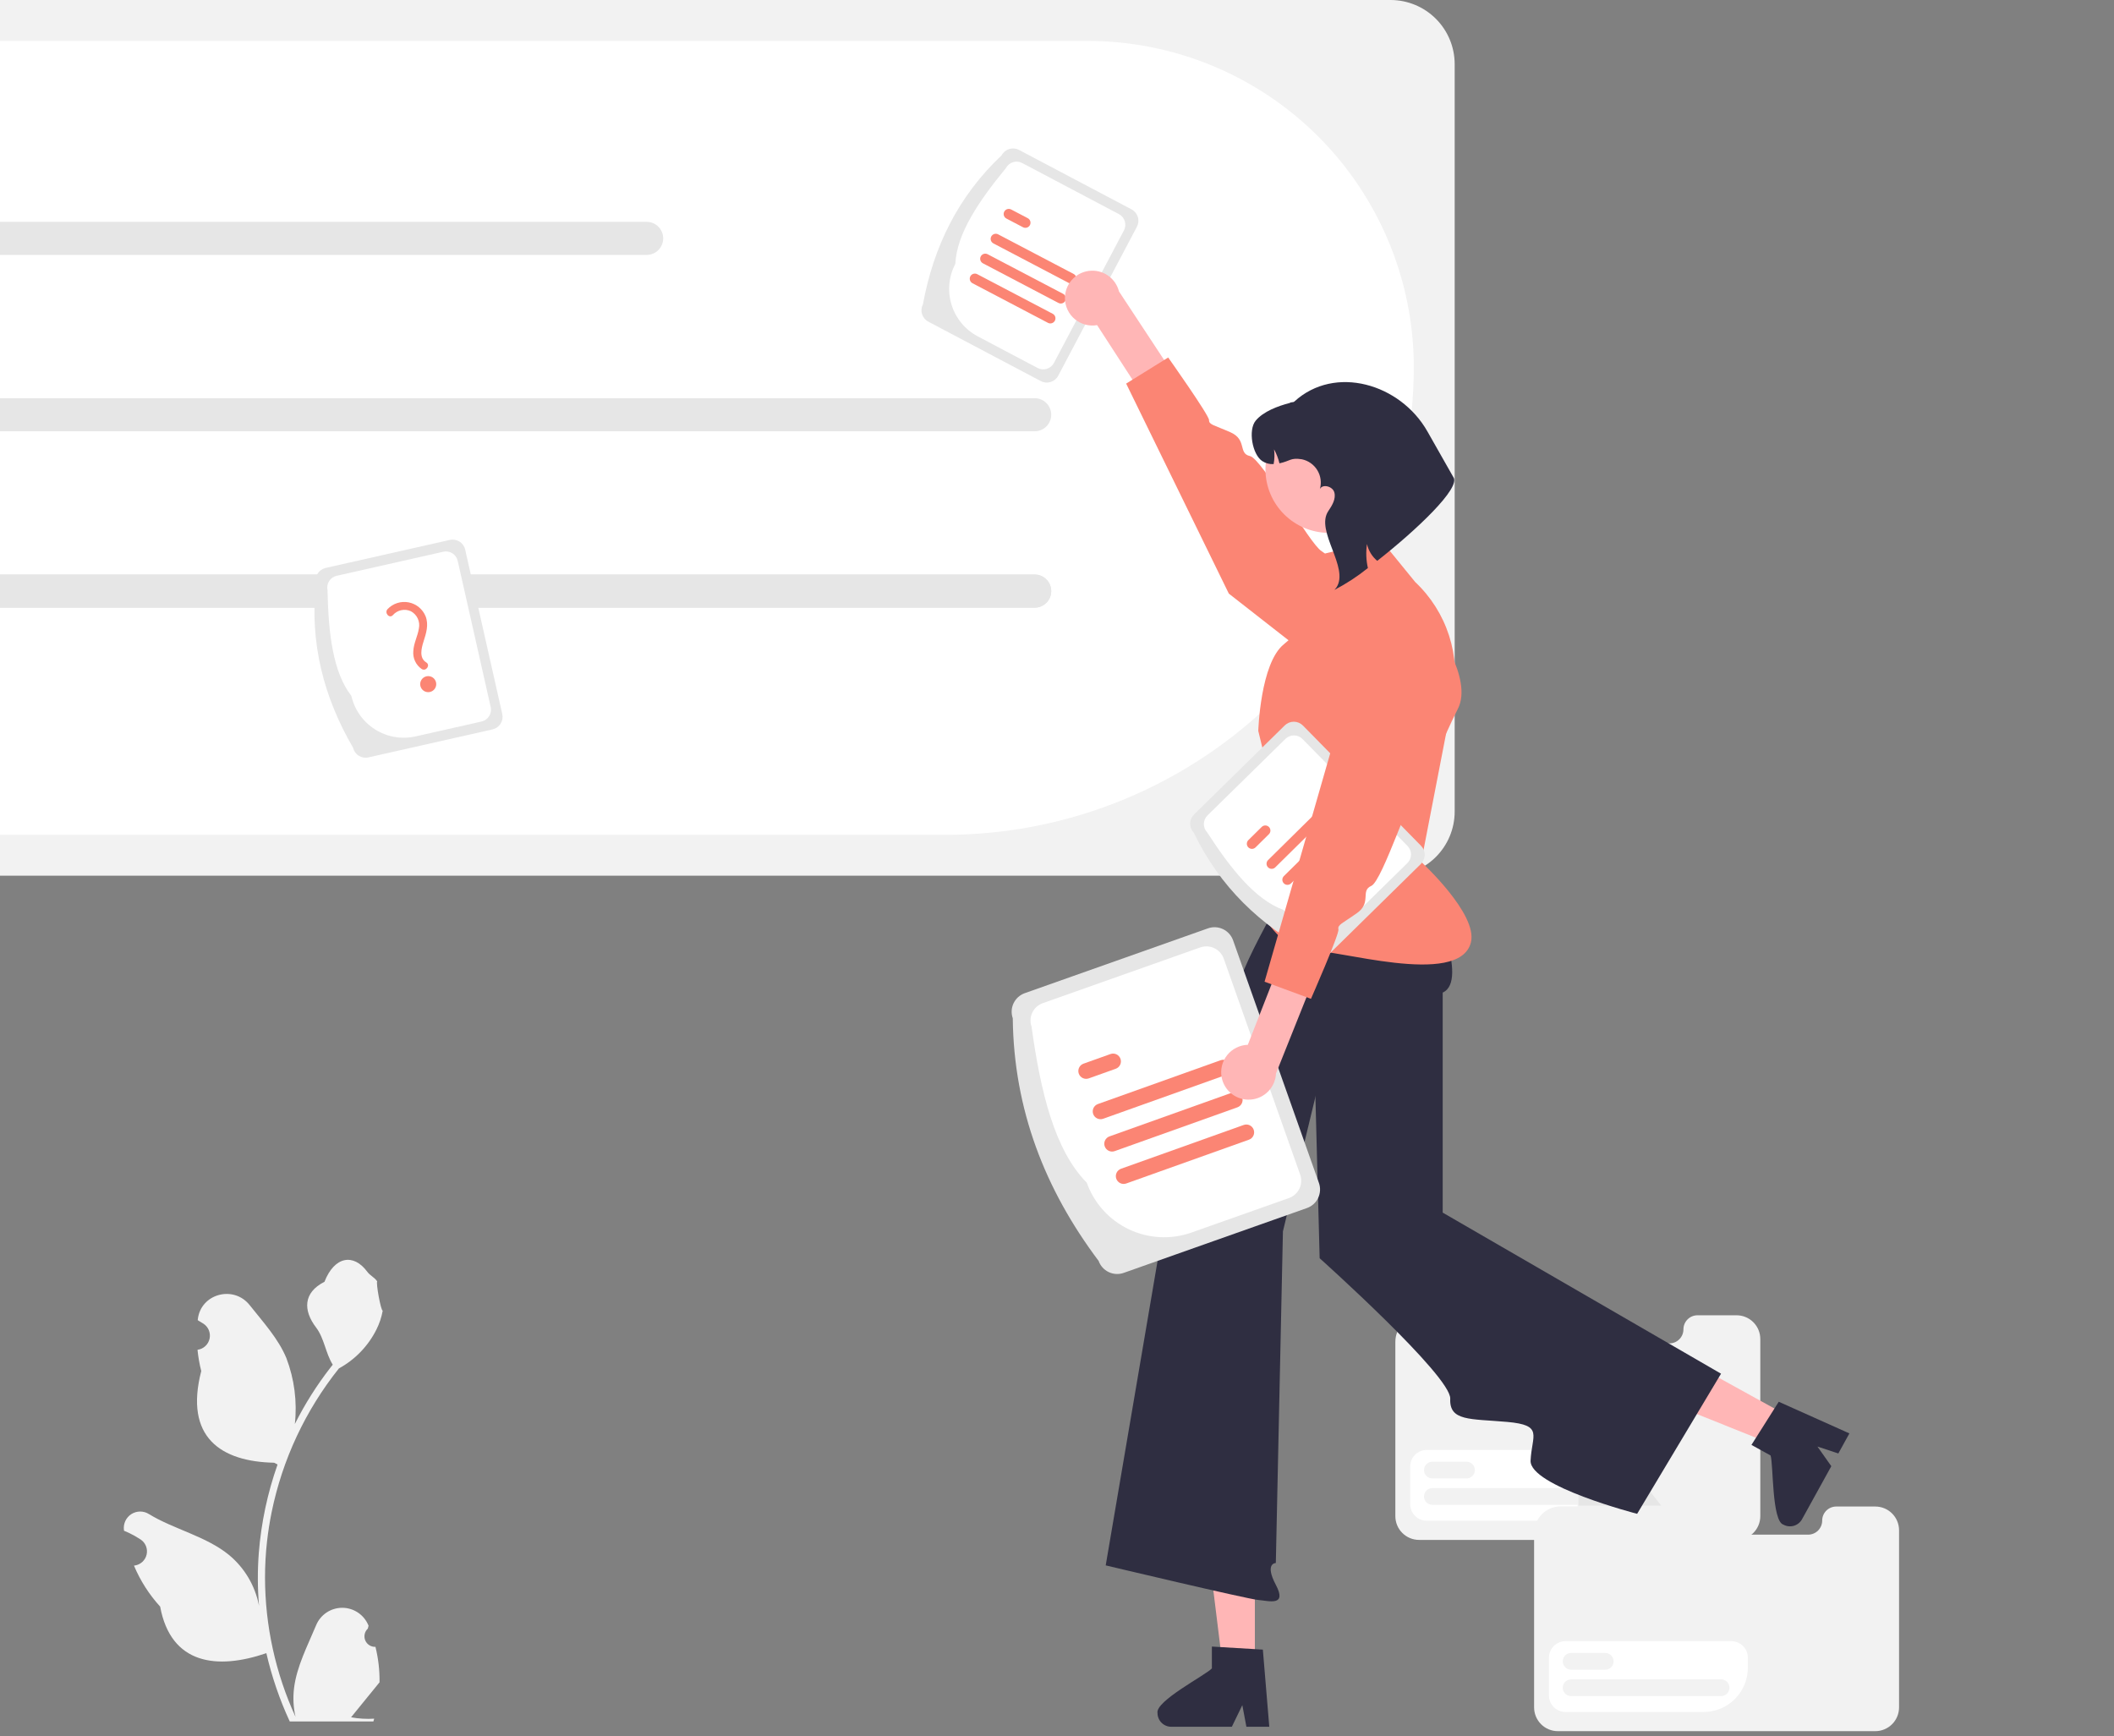 <svg width="375" height="308" viewBox="0 0 375 308" fill="none" xmlns="http://www.w3.org/2000/svg">
<rect x="0" y="0" width="375" height="308" fill="#808080" stroke="none"/>
<g clip-path="url(#clip0_142_26)">
<path d="M66.602 292.135C66.22 292.153 65.841 292.052 65.517 291.847C65.194 291.642 64.941 291.343 64.793 290.99C64.646 290.637 64.61 290.246 64.692 289.872C64.773 289.498 64.968 289.158 65.249 288.898L65.377 288.389C65.36 288.349 65.343 288.308 65.326 288.267C64.94 287.357 64.295 286.581 63.47 286.037C62.645 285.492 61.677 285.204 60.689 285.207C59.7 285.211 58.735 285.507 57.914 286.057C57.093 286.608 56.453 287.389 56.075 288.302C54.562 291.946 52.636 295.596 52.161 299.449C51.952 301.152 52.04 302.879 52.422 304.552C48.868 296.8 47.023 288.374 47.011 279.847C47.01 277.707 47.129 275.568 47.367 273.442C47.564 271.698 47.836 269.967 48.185 268.249C50.09 258.924 54.18 250.184 60.118 242.747C62.992 241.178 65.317 238.767 66.778 235.837C67.307 234.784 67.682 233.659 67.889 232.499C67.565 232.541 66.666 227.604 66.911 227.301C66.459 226.615 65.65 226.274 65.157 225.605C62.703 222.278 59.321 222.859 57.556 227.38C53.785 229.283 53.749 232.44 56.062 235.475C57.535 237.407 57.737 240.02 59.028 242.087C58.895 242.257 58.757 242.422 58.624 242.592C56.195 245.716 54.078 249.07 52.303 252.606C52.735 248.644 52.22 244.637 50.8 240.913C49.362 237.442 46.665 234.519 44.291 231.519C41.438 227.915 35.59 229.488 35.087 234.056C35.082 234.101 35.078 234.145 35.073 234.189C35.426 234.388 35.771 234.599 36.109 234.823C36.533 235.106 36.862 235.511 37.052 235.985C37.242 236.459 37.285 236.979 37.175 237.477C37.064 237.975 36.806 238.429 36.433 238.777C36.061 239.126 35.592 239.355 35.087 239.432L35.036 239.44C35.161 240.712 35.383 241.971 35.7 243.209C32.654 254.99 39.231 259.281 48.621 259.473C48.829 259.58 49.031 259.686 49.238 259.787C47.455 264.84 46.336 270.104 45.911 275.446C45.67 278.597 45.684 281.763 45.953 284.912L45.937 284.8C45.257 281.299 43.389 278.139 40.648 275.855C36.579 272.512 30.829 271.28 26.438 268.593C25.971 268.293 25.429 268.134 24.874 268.132C24.32 268.131 23.776 268.288 23.308 268.585C22.84 268.883 22.467 269.308 22.232 269.81C21.998 270.313 21.912 270.872 21.985 271.422C21.991 271.461 21.997 271.5 22.003 271.539C22.657 271.806 23.295 272.113 23.911 272.458C24.264 272.657 24.609 272.869 24.947 273.092C25.371 273.376 25.7 273.781 25.89 274.254C26.08 274.728 26.123 275.248 26.013 275.746C25.902 276.245 25.644 276.698 25.271 277.047C24.899 277.396 24.43 277.624 23.925 277.702L23.874 277.71C23.837 277.715 23.805 277.72 23.767 277.726C24.886 280.396 26.456 282.854 28.408 284.992C30.312 295.276 38.493 296.252 47.245 293.257H47.25C48.21 297.429 49.601 301.491 51.401 305.375H66.231C66.284 305.211 66.332 305.04 66.379 304.876C65.007 304.962 63.629 304.88 62.276 304.631C63.376 303.281 64.477 301.92 65.577 300.57C65.601 300.545 65.624 300.519 65.646 300.491C66.204 299.8 66.767 299.114 67.325 298.423L67.326 298.422C67.356 296.304 67.112 294.191 66.603 292.135L66.602 292.135Z" fill="#F2F2F2"/>
<path d="M246.674 155.345H-91.63C-94.645 155.341 -97.535 154.142 -99.666 152.011C-101.798 149.879 -102.997 146.99 -103 143.975V11.37C-102.997 8.355 -101.798 5.465 -99.666 3.334C-97.535 1.202 -94.645 0.003 -91.63 0H246.674C249.689 0.003 252.579 1.202 254.71 3.334C256.842 5.465 258.041 8.355 258.044 11.37V143.975C258.041 146.99 256.842 149.879 254.71 152.011C252.579 154.142 249.689 155.341 246.674 155.345Z" fill="#F2F2F2"/>
<path d="M167.774 148.094H-37.93C-53.258 148.076 -67.954 141.979 -78.793 131.14C-89.632 120.301 -95.73 105.605 -95.747 90.276V65.075C-95.73 49.746 -89.633 35.05 -78.793 24.211C-67.954 13.372 -53.258 7.275 -37.93 7.257H192.976C208.304 7.275 223 13.372 233.839 24.211C244.678 35.05 250.775 49.746 250.793 65.075C250.768 87.085 242.013 108.187 226.45 123.75C210.886 139.314 189.784 148.069 167.774 148.094Z" fill="white"/>
<path d="M114.711 45.218H-21.262C-22.04 45.218 -22.785 44.909 -23.335 44.359C-23.885 43.809 -24.194 43.063 -24.194 42.286C-24.194 41.508 -23.885 40.762 -23.335 40.212C-22.785 39.662 -22.04 39.353 -21.262 39.353H114.711C115.488 39.353 116.234 39.662 116.784 40.212C117.334 40.762 117.643 41.508 117.643 42.286C117.643 43.063 117.334 43.809 116.784 44.359C116.234 44.909 115.488 45.218 114.711 45.218Z" fill="#E6E6E6"/>
<path d="M183.543 76.503H-21.262C-22.04 76.503 -22.785 76.194 -23.335 75.644C-23.885 75.095 -24.194 74.349 -24.194 73.571C-24.194 72.793 -23.885 72.047 -23.335 71.498C-22.785 70.948 -22.04 70.639 -21.262 70.639H183.543C184.32 70.639 185.066 70.948 185.616 71.498C186.166 72.047 186.475 72.793 186.475 73.571C186.475 74.349 186.166 75.095 185.616 75.644C185.066 76.194 184.32 76.503 183.543 76.503Z" fill="#E6E6E6"/>
<path d="M183.543 107.789H-21.262C-22.04 107.789 -22.785 107.48 -23.335 106.93C-23.885 106.38 -24.194 105.634 -24.194 104.856C-24.194 104.079 -23.885 103.333 -23.335 102.783C-22.785 102.233 -22.04 101.924 -21.262 101.924H183.543C184.32 101.924 185.066 102.233 185.616 102.783C186.166 103.333 186.475 104.079 186.475 104.856C186.475 105.634 186.166 106.38 185.616 106.93C185.066 107.48 184.32 107.789 183.543 107.789Z" fill="#E6E6E6"/>
<path d="M183.543 107.789H-21.262C-22.04 107.789 -22.785 107.48 -23.335 106.93C-23.885 106.38 -24.194 105.634 -24.194 104.856C-24.194 104.079 -23.885 103.333 -23.335 102.783C-22.785 102.233 -22.04 101.924 -21.262 101.924H183.543C184.32 101.924 185.066 102.233 185.616 102.783C186.166 103.333 186.475 104.079 186.475 104.856C186.475 105.634 186.166 106.38 185.616 106.93C185.066 107.48 184.32 107.789 183.543 107.789Z" fill="#E6E6E6"/>
<path d="M163.719 53.975C165.594 43.757 169.977 34.81 177.682 27.548C177.965 27.013 178.449 26.613 179.027 26.434C179.605 26.256 180.23 26.314 180.765 26.596L200.724 37.141C201.259 37.424 201.659 37.908 201.838 38.486C202.016 39.064 201.958 39.689 201.676 40.224L187.713 66.652C187.43 67.187 186.946 67.587 186.368 67.766C185.79 67.944 185.165 67.886 184.63 67.604L164.671 57.059C164.136 56.776 163.736 56.292 163.557 55.714C163.379 55.136 163.437 54.511 163.719 53.975Z" fill="#E6E6E6"/>
<path d="M169.467 46.802C169.714 41.468 173.604 35.697 178.444 29.812C178.709 29.311 179.162 28.936 179.703 28.769C180.245 28.602 180.83 28.657 181.332 28.921L198.484 37.983C198.985 38.248 199.36 38.701 199.527 39.243C199.694 39.784 199.64 40.37 199.376 40.871L186.951 64.388C186.686 64.889 186.233 65.264 185.691 65.431C185.15 65.598 184.564 65.543 184.063 65.279L173.437 59.665C171.207 58.484 169.537 56.466 168.792 54.054C168.048 51.643 168.291 49.035 169.467 46.802Z" fill="white"/>
<path d="M189.609 50.205L176.215 43.176C176.003 43.064 175.844 42.872 175.773 42.642C175.702 42.413 175.725 42.165 175.836 41.952C175.948 41.74 176.139 41.58 176.368 41.508C176.597 41.436 176.845 41.458 177.058 41.569L190.453 48.598C190.665 48.71 190.824 48.902 190.895 49.132C190.966 49.361 190.943 49.609 190.832 49.822C190.72 50.034 190.529 50.194 190.3 50.266C190.071 50.338 189.822 50.316 189.609 50.205Z" fill="#FB8574"/>
<path d="M181.475 40.315L178.528 38.769C178.422 38.714 178.328 38.638 178.251 38.547C178.174 38.455 178.116 38.349 178.08 38.235C178.045 38.121 178.032 38.001 178.042 37.882C178.053 37.763 178.087 37.648 178.143 37.542C178.198 37.436 178.274 37.342 178.366 37.266C178.458 37.189 178.564 37.132 178.678 37.096C178.792 37.061 178.912 37.049 179.031 37.06C179.15 37.071 179.266 37.105 179.371 37.161L182.318 38.708C182.53 38.82 182.689 39.012 182.76 39.242C182.831 39.471 182.808 39.719 182.697 39.932C182.585 40.144 182.394 40.304 182.165 40.376C181.936 40.448 181.688 40.426 181.475 40.315Z" fill="#FB8574"/>
<path d="M185.901 57.272L172.507 50.242C172.294 50.13 172.135 49.938 172.064 49.709C171.993 49.479 172.015 49.231 172.127 49.018C172.239 48.805 172.43 48.646 172.659 48.574C172.889 48.502 173.137 48.524 173.35 48.635L186.745 55.664C186.957 55.776 187.116 55.968 187.187 56.198C187.258 56.427 187.235 56.675 187.123 56.888C187.012 57.1 186.82 57.26 186.591 57.332C186.362 57.404 186.114 57.382 185.901 57.272Z" fill="#FB8574"/>
<path d="M187.755 53.738L174.361 46.709C174.255 46.654 174.161 46.579 174.084 46.487C174.007 46.395 173.949 46.29 173.913 46.176C173.878 46.062 173.865 45.942 173.875 45.823C173.886 45.704 173.92 45.588 173.976 45.482C174.031 45.376 174.107 45.282 174.199 45.206C174.291 45.13 174.397 45.072 174.511 45.037C174.625 45.002 174.745 44.989 174.864 45C174.983 45.011 175.099 45.046 175.204 45.102L188.599 52.131C188.811 52.243 188.97 52.435 189.041 52.665C189.112 52.894 189.089 53.142 188.978 53.355C188.866 53.567 188.675 53.727 188.446 53.799C188.217 53.871 187.968 53.849 187.755 53.738Z" fill="#FB8574"/>
<path d="M308.046 233.318H301.118C300.79 233.318 300.466 233.382 300.163 233.507C299.86 233.633 299.585 233.817 299.354 234.048C299.122 234.28 298.938 234.555 298.813 234.858C298.688 235.16 298.623 235.485 298.623 235.812C298.623 236.474 298.36 237.109 297.892 237.576C297.424 238.044 296.79 238.307 296.128 238.307H273.03C272.703 238.307 272.378 238.243 272.075 238.117C271.773 237.992 271.498 237.808 271.266 237.576C271.034 237.345 270.851 237.07 270.725 236.767C270.6 236.464 270.535 236.14 270.535 235.812L270.079 233.283L270.108 233.318L270.079 233.283L265.892 227.945C265.755 227.768 265.578 227.624 265.376 227.526C265.175 227.428 264.953 227.378 264.728 227.38H256.876C256.484 227.381 256.109 227.537 255.831 227.814C255.554 228.091 255.398 228.467 255.398 228.859L255.236 233.283H252.267C251.644 233.283 251.026 233.406 250.45 233.645C249.874 233.883 249.351 234.233 248.91 234.674C248.469 235.115 248.12 235.638 247.881 236.214C247.642 236.79 247.52 237.407 247.52 238.031V268.952C247.52 269.506 247.629 270.053 247.84 270.565C248.052 271.076 248.362 271.54 248.754 271.931C249.145 272.323 249.609 272.633 250.12 272.845C250.632 273.056 251.179 273.165 251.733 273.165H308.046C309.163 273.164 310.234 272.72 311.023 271.93C311.813 271.14 312.257 270.069 312.258 268.952V237.53C312.258 236.976 312.149 236.429 311.938 235.918C311.726 235.407 311.416 234.942 311.024 234.551C310.633 234.16 310.169 233.85 309.658 233.638C309.147 233.426 308.599 233.318 308.046 233.318Z" fill="#F2F2F2"/>
<path d="M270.081 233.169H255.398V228.745C255.398 228.353 255.554 227.977 255.831 227.7C256.109 227.423 256.484 227.267 256.876 227.266H264.728C264.953 227.264 265.175 227.314 265.376 227.412C265.578 227.51 265.755 227.654 265.892 227.831L270.081 233.169Z" fill="#E6E6E6"/>
<path d="M277.599 269.763H253.082C252.306 269.762 251.562 269.453 251.013 268.905C250.464 268.356 250.155 267.612 250.155 266.836V260.131C250.155 259.355 250.464 258.611 251.013 258.062C251.562 257.513 252.306 257.204 253.082 257.203H282.508C283.284 257.204 284.028 257.513 284.577 258.062C285.126 258.611 285.434 259.355 285.435 260.131V261.927C285.433 264.004 284.607 265.996 283.138 267.465C281.668 268.934 279.677 269.761 277.599 269.763Z" fill="white"/>
<path d="M260.139 262.261H254.088C253.694 262.261 253.317 262.105 253.038 261.826C252.76 261.548 252.604 261.17 252.604 260.777C252.604 260.383 252.76 260.006 253.038 259.727C253.317 259.449 253.694 259.292 254.088 259.292H260.139C260.533 259.292 260.911 259.449 261.189 259.727C261.467 260.006 261.624 260.383 261.624 260.777C261.624 261.17 261.467 261.548 261.189 261.826C260.911 262.105 260.533 262.261 260.139 262.261Z" fill="#F2F2F2"/>
<path d="M280.691 266.943H254.088C253.893 266.943 253.7 266.905 253.519 266.83C253.339 266.756 253.175 266.647 253.036 266.509C252.898 266.371 252.789 266.207 252.714 266.027C252.639 265.847 252.601 265.653 252.601 265.458C252.601 265.263 252.639 265.07 252.714 264.889C252.789 264.709 252.898 264.545 253.036 264.407C253.175 264.27 253.339 264.16 253.519 264.086C253.7 264.012 253.893 263.973 254.088 263.974H280.691C281.085 263.974 281.463 264.13 281.741 264.409C282.019 264.687 282.176 265.065 282.176 265.458C282.176 265.852 282.019 266.229 281.741 266.508C281.463 266.786 281.085 266.943 280.691 266.943H280.691Z" fill="#F2F2F2"/>
<path d="M332.659 267.243H325.73C325.403 267.243 325.078 267.308 324.776 267.433C324.473 267.558 324.198 267.742 323.966 267.974C323.735 268.205 323.551 268.48 323.425 268.783C323.3 269.086 323.236 269.41 323.236 269.738C323.236 270.399 322.973 271.034 322.505 271.502C322.037 271.97 321.402 272.233 320.741 272.233H297.643C297.315 272.233 296.991 272.168 296.688 272.043C296.385 271.917 296.11 271.734 295.879 271.502C295.647 271.27 295.463 270.995 295.338 270.693C295.212 270.39 295.148 270.065 295.148 269.738L294.691 267.209L294.721 267.243L294.691 267.209L290.504 261.871C290.367 261.693 290.191 261.55 289.989 261.452C289.787 261.354 289.565 261.304 289.341 261.306H281.489C281.097 261.306 280.721 261.462 280.444 261.739C280.167 262.017 280.011 262.392 280.01 262.784L279.848 267.209H276.88C276.256 267.209 275.639 267.332 275.063 267.57C274.487 267.809 273.963 268.159 273.523 268.599C273.082 269.04 272.732 269.564 272.493 270.14C272.255 270.716 272.132 271.333 272.132 271.956V302.878C272.132 303.431 272.241 303.979 272.453 304.49C272.665 305.001 272.975 305.466 273.366 305.857C273.757 306.248 274.222 306.559 274.733 306.77C275.244 306.982 275.792 307.091 276.345 307.091H332.659C333.776 307.09 334.846 306.645 335.636 305.855C336.426 305.066 336.87 303.995 336.871 302.878V271.455C336.871 270.902 336.762 270.354 336.55 269.843C336.338 269.332 336.028 268.868 335.637 268.477C335.246 268.086 334.782 267.775 334.271 267.564C333.759 267.352 333.212 267.243 332.659 267.243Z" fill="#F2F2F2"/>
<path d="M294.694 267.095H280.01V262.67C280.011 262.278 280.167 261.902 280.444 261.625C280.721 261.348 281.097 261.192 281.489 261.192H289.341C289.565 261.19 289.787 261.24 289.989 261.338C290.191 261.436 290.367 261.579 290.504 261.757L294.694 267.095Z" fill="#E6E6E6"/>
<path d="M302.212 303.689H277.695C276.919 303.688 276.174 303.379 275.626 302.83C275.077 302.282 274.768 301.538 274.767 300.761V294.056C274.768 293.28 275.077 292.536 275.626 291.987C276.174 291.439 276.919 291.13 277.695 291.129H307.121C307.897 291.13 308.641 291.439 309.19 291.987C309.739 292.536 310.047 293.28 310.048 294.056V295.852C310.046 297.93 309.219 299.922 307.75 301.391C306.281 302.86 304.289 303.686 302.212 303.689Z" fill="white"/>
<path d="M284.752 296.187H278.701C278.307 296.187 277.929 296.03 277.651 295.752C277.373 295.474 277.216 295.096 277.216 294.702C277.216 294.309 277.373 293.931 277.651 293.653C277.929 293.374 278.307 293.218 278.701 293.218H284.752C285.146 293.218 285.523 293.374 285.802 293.653C286.08 293.931 286.236 294.309 286.236 294.702C286.236 295.096 286.08 295.474 285.802 295.752C285.523 296.03 285.146 296.187 284.752 296.187Z" fill="#F2F2F2"/>
<path d="M305.304 300.868H278.701C278.506 300.868 278.312 300.83 278.132 300.756C277.951 300.682 277.787 300.572 277.649 300.434C277.511 300.297 277.401 300.133 277.327 299.952C277.252 299.772 277.213 299.579 277.213 299.384C277.213 299.189 277.252 298.995 277.327 298.815C277.401 298.635 277.511 298.471 277.649 298.333C277.787 298.195 277.951 298.086 278.132 298.012C278.312 297.937 278.506 297.899 278.701 297.899H305.304C305.698 297.899 306.075 298.056 306.354 298.334C306.632 298.613 306.788 298.99 306.788 299.384C306.788 299.777 306.632 300.155 306.354 300.433C306.075 300.712 305.698 300.868 305.304 300.868H305.304Z" fill="#F2F2F2"/>
<path d="M222.598 295.448L216.877 295.447L214.156 273.382H222.599L222.598 295.448Z" fill="#FFB6B6"/>
<path d="M205.331 303.889C205.333 304.529 205.589 305.143 206.042 305.597C206.494 306.051 207.108 306.307 207.749 306.311H218.518L218.851 305.62L220.375 302.477L220.965 305.62L221.095 306.311H225.157L225.099 305.615L224.016 292.626L222.599 292.539L216.477 292.176L214.973 292.084V295.963C213.832 297.177 204.876 301.766 205.331 303.889Z" fill="#2F2E41"/>
<path d="M317.316 251.264L314.551 256.272L293.917 247.991L297.998 240.599L317.316 251.264Z" fill="#FFB6B6"/>
<path d="M316.361 270.46C316.923 270.767 317.584 270.84 318.2 270.663C318.816 270.486 319.337 270.073 319.65 269.514L324.855 260.086L324.411 259.459L322.395 256.607L325.432 257.609L326.1 257.829L328.063 254.273L327.426 253.987L315.531 248.658L314.77 249.857L311.494 255.041L310.687 256.313L314.082 258.188C314.593 259.773 314.283 269.832 316.361 270.46Z" fill="#2F2E41"/>
<path d="M232.17 150.015L253.786 159.193C253.786 159.193 260.701 173.957 255.919 176.073V215.105L305.292 243.679L290.41 268.537C290.41 268.537 271.308 263.603 271.508 259.099C271.707 254.594 273.909 252.812 267.351 252.234C260.792 251.655 257.077 252.138 257.255 248.118C257.433 244.099 234.091 223.197 234.091 223.197L232.17 150.015Z" fill="#2F2E41"/>
<path d="M237.349 157.508L231.868 151.351C231.868 151.351 219.558 171.564 219.604 175.715C219.65 179.867 209.155 201.278 209.155 201.278L196.141 277.684C196.141 277.684 221.242 283.651 223.175 283.816C225.108 283.981 228.367 284.999 226.318 281.132C224.268 277.264 226.318 277.264 226.318 277.264L227.577 218.437L237.349 177.976V157.508Z" fill="#2F2E41"/>
<path d="M234.474 98.32L244.97 95.801L251.039 103.245C253.809 105.851 255.874 109.116 257.042 112.735C258.21 116.354 258.443 120.211 257.72 123.944L252.107 152.895C252.107 152.895 262.182 162.131 260.923 167.169C258.88 175.34 236.352 168.124 232.474 168.696C228.597 169.268 223.559 162.994 222.72 159.414C221.88 155.834 225.305 147.242 226.498 147.438C227.691 147.634 223.206 129.663 223.206 129.663C223.206 129.663 223.559 117.631 227.757 114.273C230.332 112.176 232.427 109.552 233.903 106.577L234.474 98.32Z" fill="#FB8574"/>
<path d="M188.908 52.928C188.916 53.634 189.077 54.33 189.381 54.967C189.684 55.604 190.122 56.168 190.665 56.62C191.207 57.071 191.842 57.399 192.524 57.581C193.206 57.763 193.919 57.795 194.614 57.674L207.826 78.057L214.362 75.789L198.494 51.694C198.204 50.539 197.499 49.53 196.515 48.859C195.531 48.188 194.334 47.901 193.153 48.053C191.971 48.206 190.886 48.786 190.104 49.684C189.322 50.583 188.896 51.737 188.908 52.928H188.908Z" fill="#FFB6B6"/>
<path d="M241.886 123.987C241.886 123.987 246.861 113.335 243.077 108.6C239.293 103.866 236.527 99.053 234.409 97.749C232.292 96.445 223.852 81.349 221.724 80.898C219.597 80.447 221.25 78 218.28 76.687C215.309 75.373 214.457 75.363 214.466 74.51C214.476 73.658 207.223 63.417 207.223 63.417L199.768 68.045L217.98 105.3L241.886 123.987Z" fill="#FB8574"/>
<path d="M194.884 223.674C185.347 210.988 179.835 196.802 179.654 180.629C179.347 179.758 179.398 178.8 179.796 177.966C180.194 177.132 180.906 176.49 181.777 176.18L214.285 164.678C215.157 164.371 216.115 164.422 216.949 164.82C217.783 165.218 218.425 165.931 218.734 166.801L233.965 209.846C234.272 210.718 234.221 211.675 233.823 212.509C233.425 213.344 232.712 213.986 231.841 214.295L199.333 225.797C198.461 226.104 197.504 226.053 196.67 225.655C195.836 225.257 195.193 224.545 194.884 223.674Z" fill="#E6E6E6"/>
<path d="M192.778 209.79C187.042 203.99 184.586 193.646 182.986 182.117C182.698 181.301 182.746 180.404 183.119 179.623C183.492 178.842 184.159 178.24 184.975 177.951L212.913 168.065C213.729 167.778 214.626 167.825 215.407 168.198C216.189 168.571 216.79 169.238 217.08 170.054L230.632 208.358C230.92 209.174 230.872 210.071 230.5 210.852C230.127 211.633 229.459 212.235 228.644 212.524L211.337 218.648C207.701 219.93 203.705 219.717 200.226 218.057C196.746 216.396 194.068 213.423 192.778 209.79Z" fill="white"/>
<path d="M217.453 190.689L195.69 198.457C195.344 198.581 194.963 198.561 194.631 198.404C194.298 198.247 194.042 197.963 193.919 197.617C193.795 197.271 193.814 196.89 193.971 196.557C194.129 196.225 194.412 195.969 194.758 195.845L216.521 188.077C216.693 188.016 216.875 187.989 217.056 187.998C217.238 188.007 217.417 188.052 217.581 188.13C217.746 188.208 217.893 188.317 218.015 188.452C218.138 188.587 218.232 188.745 218.293 188.917C218.354 189.088 218.381 189.27 218.372 189.452C218.363 189.634 218.318 189.812 218.24 189.977C218.162 190.141 218.053 190.289 217.918 190.411C217.783 190.533 217.625 190.627 217.453 190.689Z" fill="#FB8574"/>
<path d="M197.922 189.587L193.134 191.296C192.788 191.419 192.408 191.399 192.076 191.241C191.744 191.084 191.489 190.801 191.365 190.455C191.242 190.109 191.26 189.729 191.417 189.397C191.574 189.065 191.856 188.808 192.202 188.684L196.99 186.975C197.336 186.853 197.717 186.872 198.048 187.03C198.38 187.187 198.636 187.47 198.759 187.816C198.882 188.162 198.864 188.542 198.707 188.874C198.55 189.206 198.268 189.463 197.922 189.587Z" fill="#FB8574"/>
<path d="M221.552 202.17L199.789 209.938C199.617 209.999 199.435 210.026 199.253 210.017C199.072 210.008 198.893 209.963 198.729 209.885C198.564 209.807 198.417 209.697 198.294 209.562C198.172 209.427 198.078 209.27 198.017 209.098C197.956 208.927 197.929 208.745 197.938 208.563C197.947 208.381 197.992 208.203 198.07 208.038C198.148 207.874 198.257 207.726 198.392 207.604C198.527 207.482 198.685 207.388 198.856 207.326L220.619 199.558C220.791 199.497 220.973 199.47 221.155 199.479C221.336 199.488 221.515 199.533 221.679 199.611C221.844 199.689 221.991 199.798 222.114 199.933C222.236 200.068 222.33 200.226 222.391 200.398C222.452 200.569 222.479 200.751 222.47 200.933C222.461 201.115 222.416 201.293 222.338 201.458C222.26 201.622 222.151 201.77 222.016 201.892C221.881 202.014 221.723 202.108 221.552 202.17Z" fill="#FB8574"/>
<path d="M219.503 196.429L197.74 204.197C197.568 204.259 197.386 204.285 197.204 204.276C197.023 204.267 196.844 204.222 196.68 204.145C196.515 204.067 196.368 203.957 196.245 203.822C196.123 203.687 196.029 203.529 195.968 203.358C195.906 203.186 195.88 203.004 195.889 202.822C195.898 202.641 195.943 202.462 196.021 202.298C196.098 202.133 196.208 201.986 196.343 201.864C196.478 201.741 196.636 201.647 196.807 201.586L218.57 193.818C218.917 193.694 219.298 193.713 219.63 193.87C219.962 194.028 220.219 194.311 220.342 194.657C220.466 195.004 220.447 195.385 220.289 195.717C220.132 196.049 219.849 196.305 219.503 196.429Z" fill="#FB8574"/>
<path d="M235.747 94.524C241.97 94.524 247.015 89.479 247.015 83.256C247.015 77.032 241.97 71.987 235.747 71.987C229.524 71.987 224.479 77.032 224.479 83.256C224.479 89.479 229.524 94.524 235.747 94.524Z" fill="#FFB6B6"/>
<path d="M223.898 81.785C224.497 82.184 225.21 82.374 225.927 82.327C226.093 81.465 226.119 80.581 226.006 79.71C226.433 80.492 226.754 81.327 226.962 82.193C228.965 81.755 228.877 81.159 230.941 81.471C231.508 81.591 232.045 81.826 232.517 82.162C232.99 82.497 233.388 82.927 233.687 83.423C233.987 83.92 234.181 84.472 234.257 85.047C234.334 85.621 234.291 86.206 234.132 86.763C234.57 85.805 236.387 86.241 236.693 87.337C237.013 88.49 236.309 89.656 235.636 90.645C233.231 94.184 239.45 100.706 237.046 104.244L236.711 104.644C238.813 103.55 240.803 102.251 242.649 100.765C242.334 99.368 242.279 97.924 242.488 96.506C242.749 97.674 243.388 98.723 244.307 99.49C251.11 94.155 259.295 86.475 257.79 84.611L253.21 76.538C248.397 68.057 236.788 64.651 229.596 71.236C229.408 71.411 228.983 71.295 228.793 71.48C226.727 72.015 224.082 72.985 222.732 74.637C221.387 76.291 222.132 80.593 223.898 81.785Z" fill="#2F2E41"/>
<path d="M232.714 169.046C223.546 164.158 216.351 157.267 211.77 147.721C211.347 147.289 211.112 146.707 211.118 146.102C211.123 145.497 211.368 144.919 211.8 144.494L227.905 128.678C228.337 128.254 228.919 128.019 229.524 128.025C230.129 128.03 230.707 128.276 231.132 128.707L252.075 150.032C252.498 150.464 252.733 151.046 252.728 151.651C252.722 152.256 252.477 152.834 252.046 153.259L235.941 169.076C235.508 169.499 234.926 169.734 234.321 169.728C233.716 169.723 233.138 169.477 232.714 169.046Z" fill="#E6E6E6"/>
<path d="M227.624 161.392C222.616 159.538 218.298 154.08 214.159 147.682C213.763 147.278 213.543 146.732 213.548 146.166C213.553 145.599 213.783 145.058 214.186 144.66L228.028 131.067C228.432 130.671 228.978 130.451 229.544 130.456C230.111 130.461 230.652 130.691 231.05 131.094L249.686 150.071C250.083 150.475 250.303 151.021 250.298 151.587C250.293 152.154 250.063 152.695 249.659 153.093L241.085 161.514C239.282 163.28 236.853 164.259 234.329 164.236C231.805 164.214 229.394 163.191 227.624 161.392Z" fill="white"/>
<path d="M236.98 143.233L226.217 153.862C226.132 153.946 226.031 154.012 225.921 154.057C225.81 154.102 225.692 154.125 225.573 154.124C225.454 154.124 225.336 154.1 225.226 154.053C225.116 154.007 225.016 153.939 224.933 153.855C224.849 153.77 224.783 153.669 224.738 153.559C224.693 153.448 224.67 153.33 224.671 153.211C224.672 153.092 224.696 152.974 224.742 152.864C224.789 152.754 224.856 152.655 224.941 152.571L235.704 141.942C235.789 141.858 235.889 141.792 236 141.747C236.11 141.702 236.228 141.679 236.348 141.68C236.467 141.68 236.585 141.704 236.695 141.751C236.804 141.797 236.904 141.865 236.988 141.949C237.072 142.034 237.138 142.135 237.183 142.245C237.228 142.356 237.25 142.474 237.25 142.593C237.249 142.712 237.225 142.83 237.178 142.94C237.132 143.05 237.064 143.15 236.98 143.233Z" fill="#FB8574"/>
<path d="M225.087 147.982L222.719 150.321C222.548 150.49 222.316 150.584 222.076 150.583C221.835 150.581 221.605 150.484 221.435 150.313C221.266 150.142 221.172 149.91 221.174 149.669C221.175 149.429 221.272 149.198 221.443 149.029L223.811 146.691C223.896 146.607 223.997 146.54 224.107 146.495C224.218 146.45 224.336 146.427 224.455 146.428C224.575 146.428 224.693 146.452 224.803 146.499C224.913 146.545 225.012 146.613 225.096 146.697C225.18 146.782 225.247 146.883 225.291 146.994C225.336 147.104 225.359 147.223 225.358 147.342C225.357 147.461 225.333 147.579 225.286 147.689C225.24 147.799 225.172 147.899 225.087 147.982Z" fill="#FB8574"/>
<path d="M242.587 148.911L231.824 159.54C231.739 159.624 231.639 159.69 231.528 159.735C231.418 159.78 231.3 159.803 231.18 159.802C231.061 159.802 230.943 159.778 230.833 159.731C230.724 159.685 230.624 159.617 230.54 159.533C230.456 159.448 230.39 159.347 230.345 159.237C230.3 159.126 230.278 159.008 230.278 158.889C230.279 158.77 230.303 158.652 230.35 158.542C230.396 158.432 230.464 158.333 230.548 158.249L241.311 147.62C241.396 147.536 241.497 147.47 241.607 147.425C241.718 147.38 241.836 147.357 241.955 147.358C242.074 147.358 242.192 147.382 242.302 147.429C242.412 147.475 242.512 147.543 242.595 147.627C242.679 147.712 242.745 147.813 242.79 147.923C242.835 148.034 242.858 148.152 242.857 148.271C242.856 148.39 242.832 148.508 242.786 148.618C242.739 148.728 242.672 148.828 242.587 148.911Z" fill="#FB8574"/>
<path d="M239.783 146.072L229.02 156.701C228.935 156.785 228.835 156.852 228.725 156.897C228.614 156.942 228.496 156.965 228.376 156.965C228.257 156.964 228.139 156.94 228.029 156.894C227.919 156.847 227.819 156.78 227.735 156.695C227.651 156.61 227.585 156.509 227.54 156.399C227.495 156.288 227.473 156.17 227.473 156.05C227.474 155.931 227.499 155.813 227.545 155.703C227.592 155.593 227.66 155.493 227.745 155.41L238.508 144.781C238.679 144.612 238.91 144.518 239.151 144.519C239.392 144.521 239.622 144.618 239.791 144.789C239.96 144.96 240.054 145.192 240.053 145.432C240.051 145.673 239.954 145.903 239.783 146.072V146.072Z" fill="#FB8574"/>
<path d="M216.71 191.133C216.576 190.44 216.595 189.726 216.764 189.041C216.934 188.356 217.25 187.715 217.691 187.164C218.132 186.613 218.688 186.165 219.319 185.85C219.951 185.535 220.644 185.361 221.349 185.339L230.204 162.721L237.063 163.632L226.349 190.419C226.296 191.61 225.809 192.739 224.979 193.594C224.149 194.449 223.034 194.97 221.846 195.057C220.658 195.145 219.479 194.795 218.532 194.071C217.586 193.348 216.937 192.302 216.71 191.133Z" fill="#FFB6B6"/>
<path d="M254.362 110.894C254.362 110.894 261.372 120.332 258.614 125.729C255.857 131.126 254.112 136.396 252.299 138.098C250.486 139.8 245.244 156.282 243.251 157.15C241.257 158.019 243.367 160.085 240.721 161.967C238.074 163.85 237.241 164.03 237.421 164.864C237.602 165.697 232.55 177.184 232.55 177.184L224.318 174.146L241.847 113.174L254.362 110.894Z" fill="#FB8574"/>
<path d="M62.625 132.63C57.405 123.648 54.916 114.001 56.047 103.473C55.915 102.883 56.022 102.264 56.345 101.753C56.668 101.242 57.181 100.879 57.771 100.745L79.791 95.778C80.381 95.645 81 95.752 81.511 96.075C82.023 96.398 82.385 96.911 82.519 97.501L89.097 126.658C89.229 127.248 89.122 127.867 88.799 128.378C88.476 128.89 87.963 129.252 87.373 129.386L65.353 134.354C64.763 134.486 64.144 134.379 63.633 134.056C63.121 133.733 62.759 133.22 62.625 132.63Z" fill="#E6E6E6"/>
<path d="M62.328 123.443C59.047 119.23 58.249 112.316 58.099 104.698C57.975 104.145 58.075 103.566 58.378 103.087C58.68 102.608 59.161 102.268 59.713 102.143L78.637 97.874C79.19 97.749 79.77 97.85 80.249 98.152C80.728 98.455 81.067 98.935 81.192 99.488L87.046 125.433C87.17 125.986 87.07 126.566 86.767 127.045C86.464 127.524 85.984 127.863 85.431 127.988L73.708 130.633C71.246 131.186 68.665 130.739 66.531 129.391C64.398 128.043 62.886 125.904 62.328 123.443Z" fill="white"/>
<path d="M69.689 109.121C70.074 108.676 70.593 108.368 71.168 108.243C71.743 108.117 72.344 108.181 72.879 108.425C73.415 108.71 73.844 109.16 74.101 109.709C74.359 110.258 74.431 110.876 74.307 111.47C74.1 112.842 73.383 114.091 73.318 115.497C73.259 116.112 73.367 116.732 73.629 117.292C73.891 117.852 74.299 118.331 74.809 118.68C75.59 119.155 76.394 117.98 75.609 117.503C74.317 116.718 74.751 114.993 75.126 113.816C75.594 112.347 76.082 110.85 75.503 109.336C75.247 108.702 74.836 108.143 74.307 107.709C73.779 107.275 73.15 106.98 72.479 106.852C71.807 106.724 71.114 106.766 70.463 106.975C69.812 107.184 69.224 107.553 68.752 108.048C68.136 108.712 69.064 109.794 69.689 109.121Z" fill="#FB8574"/>
<path d="M75.96 122.784C76.747 122.784 77.384 122.146 77.384 121.36C77.384 120.573 76.747 119.936 75.96 119.936C75.174 119.936 74.536 120.573 74.536 121.36C74.536 122.146 75.174 122.784 75.96 122.784Z" fill="#FB8574"/>
</g>
<defs>
<clipPath id="clip0_142_26">
<rect width="489.645" height="307.098" fill="white" transform="translate(-103)"/>
</clipPath>
</defs>
</svg>
